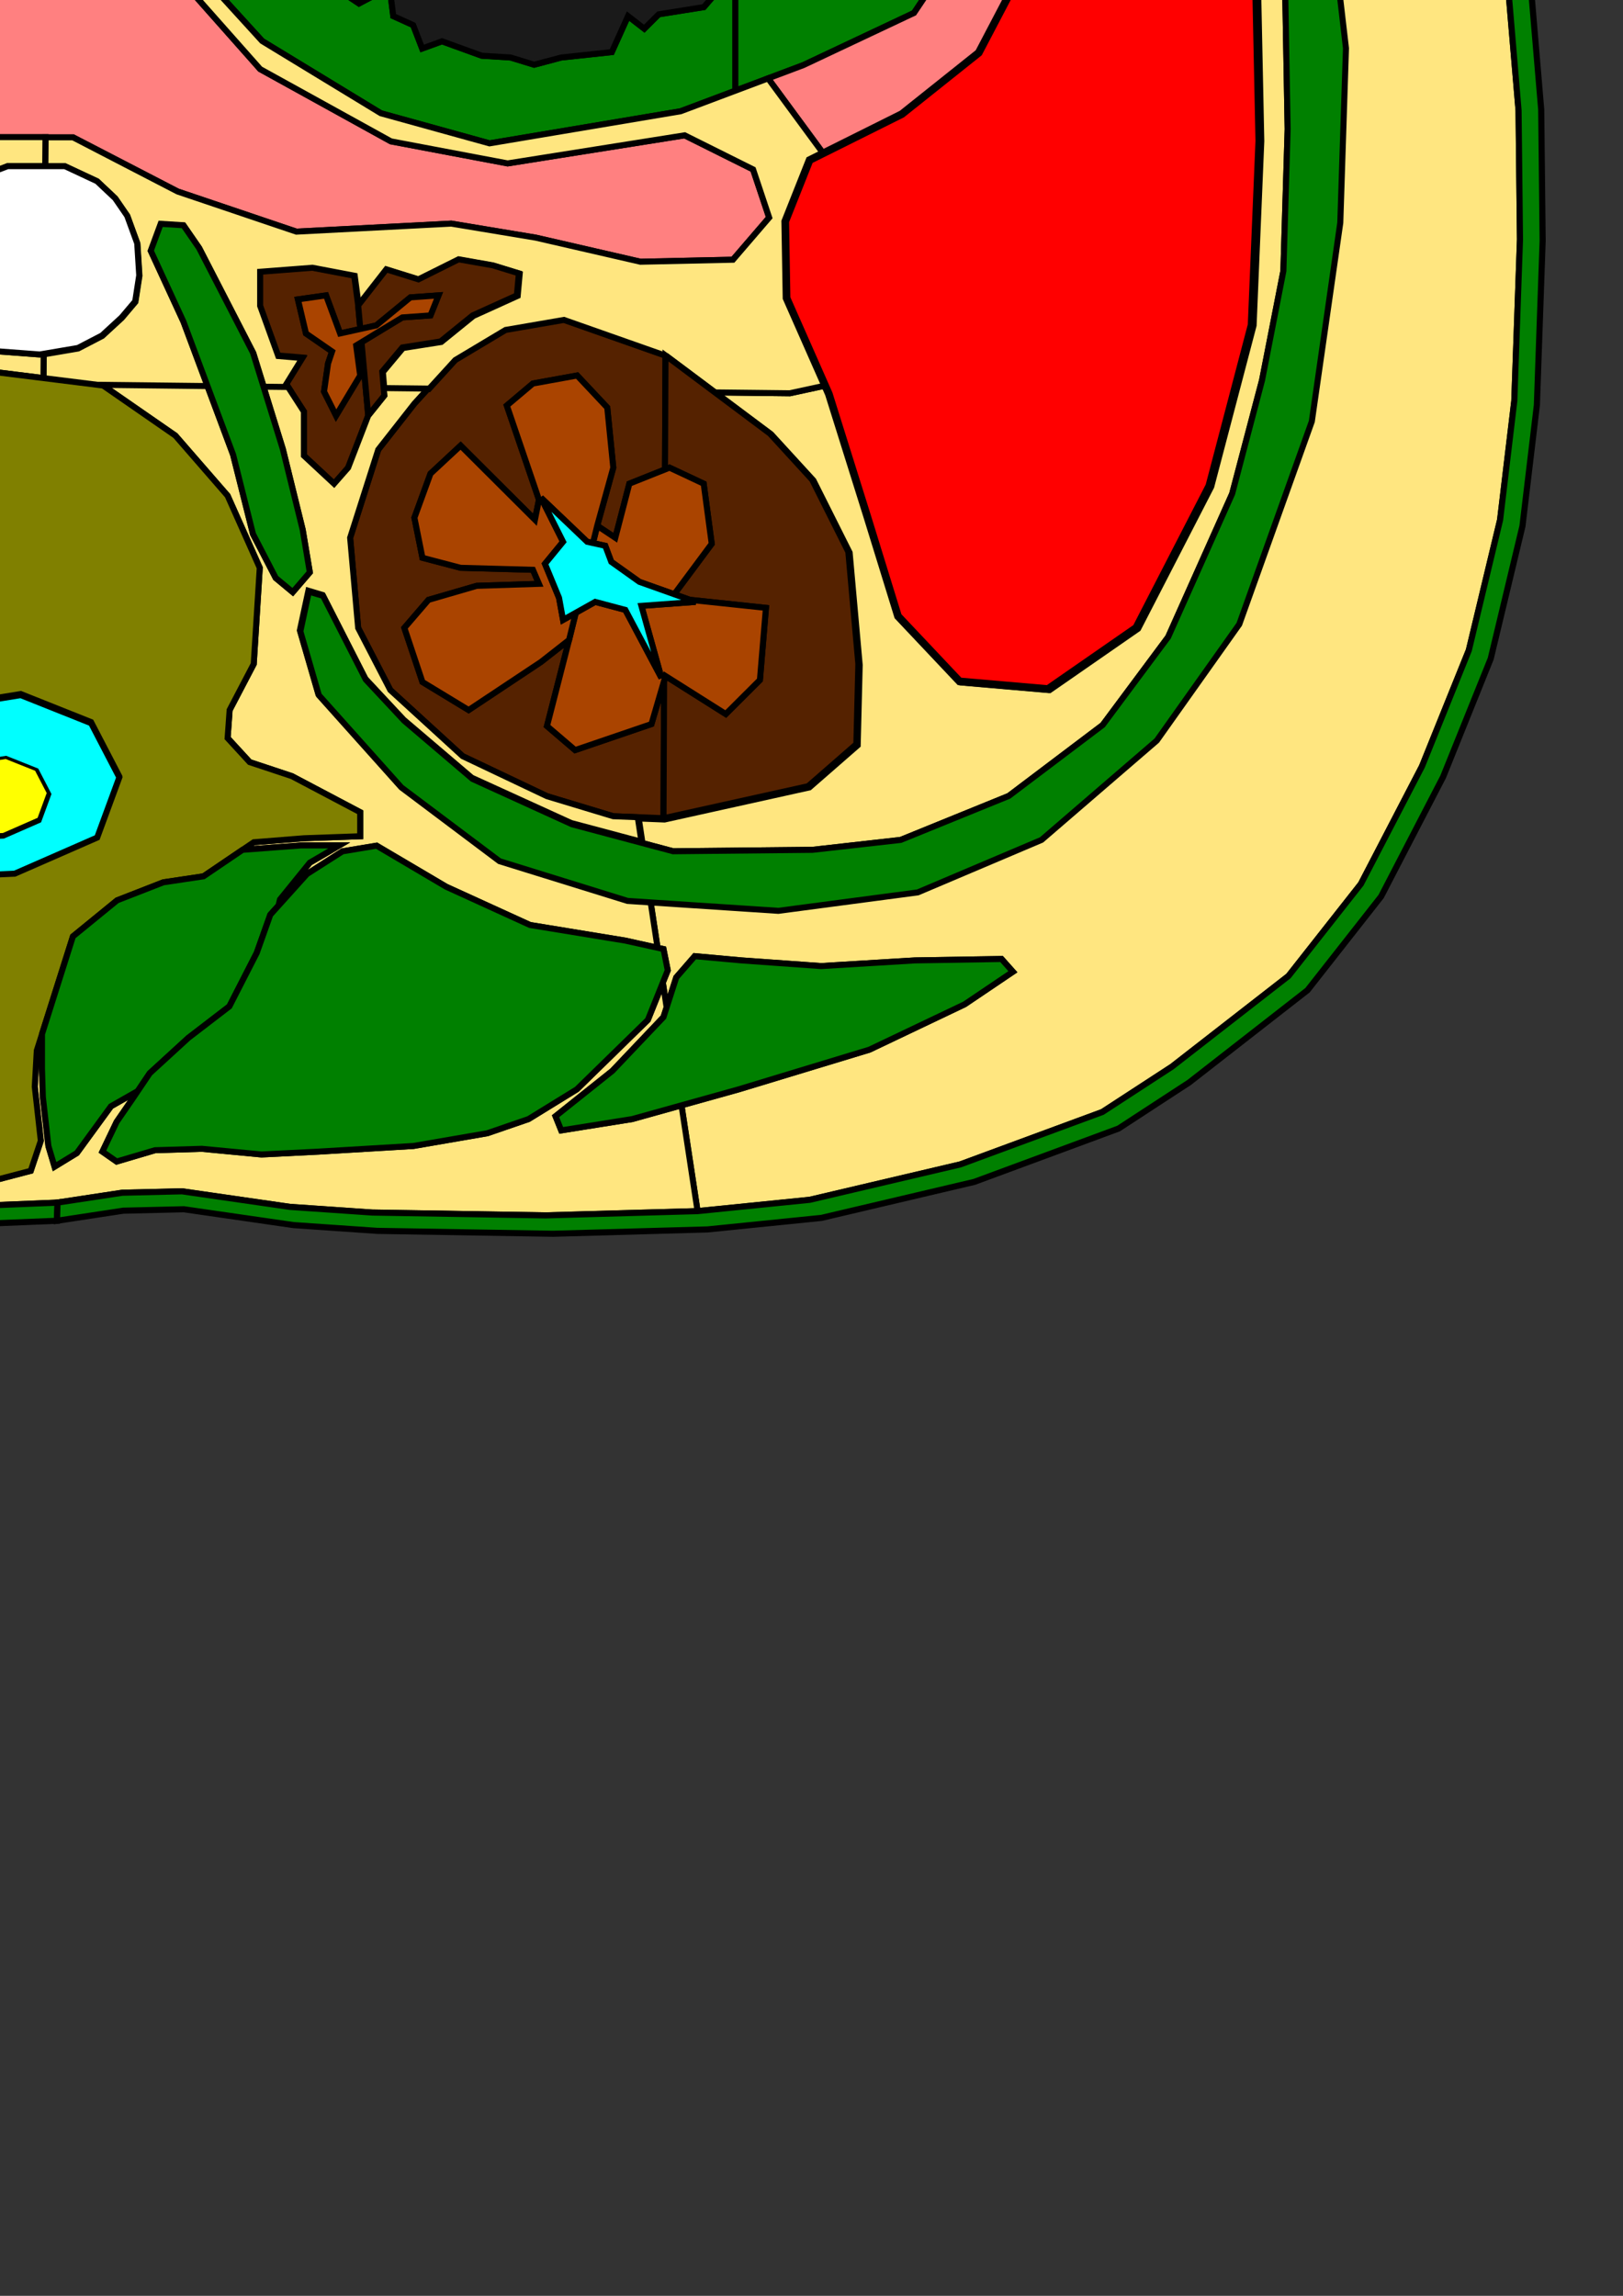 <?xml version="1.0" encoding="UTF-8" standalone="no"?>
<!-- Created with Inkscape (http://www.inkscape.org/) -->

<svg
   width="210mm"
   height="297mm"
   viewBox="0 0 210 297"
   version="1.1"
   id="svg5"
   inkscape:version="1.1.1 (c3084ef, 2021-09-22)"
   sodipodi:docname="abdomen.svg"
   xmlns:inkscape="http://www.inkscape.org/namespaces/inkscape"
   xmlns:sodipodi="http://sodipodi.sourceforge.net/DTD/sodipodi-0.dtd"
   xmlns="http://www.w3.org/2000/svg"
   xmlns:svg="http://www.w3.org/2000/svg">
  <rect x="0" y="0" width="210" height="297" fill="#333333" stroke="none"/>
  <sodipodi:namedview
     id="namedview7"
     pagecolor="#ffffff"
     bordercolor="#999999"
     borderopacity="1"
     inkscape:pageshadow="0"
     inkscape:pageopacity="0"
     inkscape:pagecheckerboard="0"
     inkscape:document-units="mm"
     showgrid="false"
     inkscape:zoom="1"
     inkscape:cx="329.5"
     inkscape:cy="-2.5"
     inkscape:window-width="3760"
     inkscape:window-height="2107"
     inkscape:window-x="80"
     inkscape:window-y="25"
     inkscape:window-maximized="0"
     inkscape:current-layer="layer1"
     inkscape:snap-global="false" />
  <defs
     id="defs2" />
  <g
     inkscape:label="Lager 1"
     inkscape:groupmode="layer"
     id="layer1">
    <path
       id="path2418"
       style="fill:#008000;stroke:#000000;stroke-width:2.943px;stroke-linecap:butt;stroke-linejoin:miter;stroke-opacity:1"
       d="M 359.84 -360.002 L 359 -359.992 L 359 -307.449 L 362.184 -300.701 L 385.105 -296.309 L 389.518 -283.998 L 411.555 -276.088 L 410.678 -264.662 L 430.07 -258.506 L 431.838 -244.439 L 445.939 -234.771 L 444.178 -223.34 L 457.404 -210.154 L 453.875 -196.092 L 465.338 -185.543 L 471.512 -171.477 L 471.512 -153.018 L 465.338 -149.498 L 469.744 -138.949 L 460.932 -128.4 L 467.982 -115.215 L 458.287 -102.027 L 454.76 -93.24 L 454.76 -80.055 L 445.062 -74.779 L 446.824 -64.23 L 435.361 -47.525 L 429.191 -40.494 L 414.201 -42.252 L 412.439 -30.822 L 405.387 -22.91 L 395.686 -21.154 L 388.635 -16.76 L 381.582 -9.723 L 373.648 -14.998 L 363.945 -5.33 L 359 -4.459 L 359 44.285 L 392.256 31.785 L 446.281 6.316 L 493.434 -64.205 L 511.115 -123.949 L 512.1 -194.471 L 493.434 -241.484 L 425.652 -324.742 L 359.84 -360.002 z "
       transform="scale(0.265)" />
    <path
       id="path2528"
       style="fill:#008000;stroke:#000000;stroke-width:2.943px;stroke-linecap:butt;stroke-linejoin:miter;stroke-opacity:1"
       d="M 359 -359.992 L 320.545 -359.502 L 282.232 -359.021 L 224.277 -328.662 L 176.141 -264.992 L 117.201 -149.42 L 96.572 -97.504 L 92.641 -41.674 L 98.535 -12.291 L 128.006 20.031 L 185.967 55.293 L 239.012 69.984 L 320.545 56.291 L 332.332 54.311 L 359 44.285 L 359 -4.459 L 348.959 -2.691 L 343.668 3.463 L 321.627 6.975 L 317.221 11.373 L 314.574 14.012 L 306.639 7.855 L 298.705 25.436 L 274.018 28.074 L 260.793 31.59 L 249.334 28.074 L 235.225 27.197 L 215.828 20.16 L 206.131 23.68 L 201.725 12.25 L 192.021 7.855 L 190.26 -6.211 L 175.275 1.701 L 154.115 -12.361 L 146.18 -25.547 L 132.07 -42.252 L 140.006 -56.318 L 136.479 -73.018 L 140.891 -84.449 L 132.955 -107.303 L 144.414 -117.852 L 144.414 -135.438 L 154.115 -145.104 L 159.404 -163.564 L 174.391 -172.357 L 174.391 -191.695 L 187.615 -204.006 L 188.498 -222.465 L 203.486 -225.102 L 208.775 -243.564 L 212.305 -252.35 L 213.182 -258.506 L 228.174 -265.537 L 234.342 -276.967 L 246.688 -280.484 L 251.096 -298.066 L 266.082 -301.584 L 285.479 -306.857 L 291.652 -319.162 L 300.467 -315.645 L 315.459 -324.438 L 317.221 -322.68 L 327.799 -312.131 L 355.133 -315.645 L 359 -307.449 L 359 -359.992 z "
       transform="scale(0.265)" />
    <path
       id="path1694"
       style="fill:#ff8080;stroke:#000000;stroke-width:2.943px;stroke-linecap:butt;stroke-linejoin:miter;stroke-opacity:1"
       d="M 6.199 -493.211 L -96.945 -487.334 L -103.746 -477.162 L -76.346 -481.25 L 16.609 -482.15 L 111.641 -475.828 L 198.9 -460.209 L 280.982 -442.523 L 293.672 -433.229 L 304.289 -417.738 L 229.715 -371.268 L 164.463 -279.871 L 96.104 -154.395 L 15.316 -115.67 L -57.703 -111.021 L -99.65 -137.357 L -144.705 -117.219 L -188.205 -117.219 L -216.172 -97.082 L -250.352 -89.334 L -217.727 -27.371 L -214.619 53.18 L -241.029 79.514 L -279.354 112.82 L -331.139 152.32 L -385.516 196.469 L -427.463 238.033 L -427.463 238.035 L -452.32 290.188 L -464.75 339.758 L -481.84 367.643 L -509.803 355.248 L -556.412 296.385 L -581.787 229 L -599.912 149.223 L -604.832 70.734 L -601.467 0.512 L -584.637 -92.691 L -553.307 -177.633 L -519.902 -240.885 L -519.902 -240.887 L -483.393 -296.91 L -439.375 -343.643 L -416.588 -361.586 L -393.799 -379.525 L -329.326 -419.287 L -309.396 -426.783 L -256.564 -446.654 L -169.824 -467.309 L -130.631 -473.154 L -123.605 -474.201 L -121.994 -476.557 L -121.506 -482.434 L -131.33 -481.945 L -201.074 -468.723 L -285.553 -451.092 L -372.984 -411.912 L -450.586 -354.125 L -518.367 -277.727 L -564.541 -200.348 L -599.904 -106.318 L -615.617 -19.148 L -617.213 34.838 L -614.639 84.676 L -610.133 135.639 L -602.852 179.682 L -585.658 245.795 L -562.572 299.18 L -519.352 356.965 L -473.184 384.393 L -442.338 393.932 L -430.941 395.164 L -431.229 385.121 L -432.904 326.6 L -413.258 264.895 L -374.947 206.127 L -315.023 160.094 L -233.492 127.771 L -205.006 87.615 L -183.393 62.145 L -145.082 41.576 L -110.701 39.619 L -77.301 58.23 L -54.213 74.881 L -41.938 79.775 L -25.729 75.861 L -3.625 67.047 L 35.67 67.047 L 86.748 93.492 L 144.709 113.08 L 220.346 109.16 L 261.605 116.018 L 312.688 127.771 L 357.871 126.789 L 375.553 106.221 L 367.697 82.713 L 334.295 66.064 L 247.854 79.775 L 190.877 69.004 L 127.027 33.742 L 89.693 -8.377 L 37.633 -33.84 L -24.254 -34.822 L -80.248 -23.068 L -130.346 8.277 L -182.408 0.439 L -206.969 -28.945 L -211.879 -63.225 L -202.059 -84.775 L -156.869 -108.281 L -103.824 -82.812 L -46.846 -69.102 L 28.791 -73.996 L 96.336 -94.117 L 96.572 -97.504 L 117.201 -149.42 L 176.143 -264.992 L 224.277 -328.662 L 282.234 -359.021 L 320.545 -359.504 L 359.84 -360.002 L 425.652 -324.742 L 493.434 -241.484 L 512.1 -194.471 L 511.115 -123.949 L 493.434 -64.205 L 446.281 6.316 L 392.256 31.785 L 375.018 38.266 L 402.158 75.168 L 441.037 55.785 L 478.629 25.799 L 519.648 -52.443 L 526.834 -77.916 L 528.867 -81.504 L 538.777 -116.637 L 549.277 -135.162 L 565.092 -146.623 L 580.961 -135.885 L 584.734 -128.27 L 581.844 -143.543 L 541.57 -242.467 L 468.879 -343.354 L 397.166 -396.244 L 295.006 -448.154 L 155.512 -479.494 L 6.199 -493.211 z "
       transform="scale(0.265)" />
    <path
       id="path4935"
       style="fill:#552200;stroke:#000000;stroke-width:0.779px;stroke-linecap:butt;stroke-linejoin:miter;stroke-opacity:1"
       d="m 40.366,34.584 -6.757,0.518 v 4.407 l 2.339,6.478 3.119,0.26 -2.08,3.369 2.339,3.628 v 5.702 l 3.899,3.628 1.82,-2.073 2.6,-6.739 -0.867,-9.49 -0.693,0.421 0.519,3.887 -3.119,5.182 -1.559,-3.11 0.519,-3.628 0.521,-1.555 -3.379,-2.332 -1.04,-4.405 3.64,-0.519 1.818,4.924 2.618,-0.58 -0.279,-3.048 -0.519,-3.887 z" />
    <path
       id="path4612"
       style="fill:#552200;stroke:#000000;stroke-width:0.779px;stroke-linecap:butt;stroke-linejoin:miter;stroke-opacity:1"
       d="m 72.854,41.321 -7.537,1.297 -6.498,3.887 -5.198,5.7 -4.678,5.961 -3.638,11.402 1.039,11.662 4.159,8.034 9.357,8.552 10.916,5.182 8.577,2.592 6.498,0.258 0.076,-17.777 -1.636,5.597 -9.878,3.369 -3.638,-3.11 2.858,-11.144 -3.638,2.85 -9.357,6.22 -5.977,-3.628 -2.339,-6.997 3.119,-3.628 6.238,-1.815 8.056,-0.26 -0.78,-1.813 -9.357,-0.26 -4.937,-1.295 -1.04,-5.184 2.079,-5.7 3.899,-3.629 9.617,9.589 0.519,-2.592 -4.158,-12.18 3.378,-2.85 5.719,-1.037 3.899,4.147 0.78,7.774 -2.079,7.515 2.339,1.555 1.818,-6.997 4.614,-1.84 0.064,-14.746 z" />
    <path
       id="path2866"
       style="fill:#1a1a1a;stroke:#000000;stroke-width:2.943px;stroke-linecap:butt;stroke-linejoin:miter;stroke-opacity:1"
       d="M 458.053 -192.246 L 174.391 -179.391 L 174.391 -172.357 L 159.404 -163.564 L 154.115 -145.104 L 144.414 -135.438 L 144.414 -117.852 L 132.955 -107.303 L 140.891 -84.449 L 136.479 -73.018 L 140.006 -56.318 L 132.07 -42.252 L 146.18 -25.547 L 154.115 -12.361 L 175.275 1.701 L 190.26 -6.211 L 192.021 7.855 L 201.725 12.25 L 206.131 23.68 L 215.828 20.16 L 235.225 27.197 L 249.334 28.074 L 260.793 31.59 L 274.018 28.074 L 298.705 25.436 L 306.639 7.855 L 314.574 14.012 L 317.221 11.373 L 321.627 6.975 L 343.668 3.463 L 348.959 -2.691 L 363.945 -5.33 L 373.648 -14.998 L 381.582 -9.723 L 388.635 -16.76 L 395.686 -21.154 L 405.387 -22.91 L 412.439 -30.822 L 414.201 -42.252 L 429.191 -40.494 L 435.361 -47.525 L 446.824 -64.23 L 445.062 -74.779 L 454.76 -80.055 L 454.76 -93.24 L 458.287 -102.027 L 467.982 -115.215 L 460.932 -128.4 L 469.744 -138.949 L 465.338 -149.498 L 471.512 -153.018 L 471.512 -171.477 L 465.338 -185.543 L 458.053 -192.246 z "
       transform="scale(0.265)" />
    <path
       id="path2226"
       style="fill:#ffe680;stroke:#000000;stroke-width:0.779px;stroke-linecap:butt;stroke-linejoin:miter;stroke-opacity:1"
       d="m -41.505,-28.65 -5.598,2.912 -6.358,3.307 -2.598,5.702 1.299,9.07 6.498,7.774 0.961,0.144 12.814,1.93 13.255,-8.294 14.815,-3.11 16.374,0.26 10.06,4.921 0.251,-1.962 -1.215,-0.756 -1.299,-1.297 -0.39,-2.073 1.194,-0.85 -1.089,-1.207 -0.624,0.374 -1.559,0.129 -1.474,-1.96 -45.092,5.16 0.041,0.039 0.521,3.24 -2.08,2.979 -3.638,0.777 -3.899,-0.129 -4.159,-0.518 -2.778,-1.584 -1.77,-1.008 -0.65,-4.147 1.82,-2.721 0.662,-0.319 0.023,-2.953 -2.245,0.682 h -3.119 l -1.69,-2.463 0.911,-2.59 3.638,-1.685 h 2.552 0.306 l 0.204,0.305 4.922,0.149 0.203,-1.361 3.899,-0.648 3.509,1.815 0.254,0.43 4.669,0.141 10.803,0.323 -9.099,-2.19 z" />
    <path
       id="path6051"
       style="fill:#ffe680;stroke:#000000;stroke-width:0.779px;stroke-linecap:butt;stroke-linejoin:miter;stroke-opacity:1"
       d="m -31.957,-156.49 -14.151,0.55 -19.85,3.666 -17.643,5.681 -17.643,7.33 -18.194,10.262 -18.011,12.828 -15.989,15.575 -14.519,19.608 -9.372,17.775 -7.353,18.508 -5.697,24.737 -4.043,21.623 -2.021,24.007 0.367,21.805 2.389,18.874 4.043,17.409 9.189,22.722 10.109,14.477 10.843,11.361 13.784,8.979 16.723,7.513 18.196,4.581 19.481,3.116 13.048,0.182 7.902,-0.182 h 21.87 l 0.061,-7.922 -11.822,-2.158 -6.984,-1.465 -4.228,-3.482 -3.308,-3.666 -3.122,-2.19 2.823,3.403 4.893,5.75 -1.654,1.649 -4.043,-0.732 -5.881,-1.467 -9.373,-2.199 -10.843,-3.298 -7.167,-2.566 -12.314,-5.131 -6.984,-4.947 1.287,-1.833 5.146,-0.55 8.271,0.733 h 11.761 l 8.271,-0.733 7.167,-0.184 0.835,2.31 1.555,4.654 3.035,2.249 -1.933,-2.249 -1.654,-4.397 0.369,-2.748 3.675,-1.467 7.168,-0.916 9.556,-2.566 8.638,-4.397 7.155,-3.963 0.105,-13.593 -4.688,5.28 -10.659,7.879 -18.011,6.964 -18.561,1.649 -15.622,-1.833 -10.476,-3.298 -19.112,-10.995 -16.542,-22.173 -7.718,-22.724 -4.595,-24.921 -0.367,-27.303 2.756,-26.937 7.351,-23.272 9.74,-21.624 13.048,-20.156 20.768,-21.075 32.162,-16.308 24.26,-6.414 18.025,-2.967 10.071,-1.658 19.799,-2.07 15.724,-0.591 18.206,1.175 20.048,2.133 22.915,3.611 25.914,6.964 19.848,8.245 19.298,12.828 13.048,13.56 13.048,19.058 9.189,18.874 6.8,19.057 3.667,18.595 0.56,2.846 2.021,17.409 -0.734,22.538 -3.267,22.794 -0.41,2.861 -9.373,26.204 -10.659,15.027 -14.886,12.828 -15.989,6.78 -18.011,2.382 -16.383,-1.08 0.917,6.04 0.765,0.17 0.551,2.748 -0.634,1.578 0.489,3.21 1.247,-3.872 2.389,-2.748 6.064,0.55 10.292,0.733 12.13,-0.733 11.212,-0.184 1.47,1.651 -6.248,4.214 -12.314,5.864 -16.907,5.131 -7.409,2.068 2.079,13.69 14.519,-1.465 19.481,-4.581 18.378,-6.78 9.005,-5.864 15.071,-11.727 9.373,-11.912 7.902,-15.209 6.064,-15.027 4.043,-16.858 1.838,-15.393 0.736,-20.891 -0.184,-16.676 -1.471,-17.408 -2.205,-10.262 -2.205,-10.262 -6.064,-21.441 -6.8,-17.775 -9.74,-17.957 -11.947,-16.492 -13.784,-14.111 -16.172,-13.744 -21.87,-13.194 -20.584,-8.613 -22.239,-6.412 -20.766,-2.75 -23.342,-0.366 -26.832,0.366 z" />
    <path
       id="path6049"
       style="fill:#ffe680;stroke:#000000;stroke-width:2.943px;stroke-linecap:butt;stroke-linejoin:miter;stroke-opacity:1"
       d="M -2.002 -504.885 L -95.771 -501.424 L -175.018 -490.887 L -210.383 -486.188 L -293.043 -463.328 L -367.367 -432.164 L -434.746 -394.068 L -492.396 -341.436 L -543.803 -270.1 L -579.92 -204.301 L -613.264 -109.418 L -628.539 -45.697 L -634.1 56.803 L -627.152 143.375 L -610.484 218.867 L -584.088 292.975 L -550.744 344.92 L -504.207 381.627 L -450.725 407.252 L -373.619 415.561 L -330.553 416.256 L -265.955 397.559 L -216.639 362.928 L -181.281 328.23 L -180.658 247.143 L -188.303 296.24 L -216.795 335.416 L -280.645 371.658 L -330.254 382.027 L -379.857 383.412 L -398.035 382.43 L -416.205 369.701 L -420.137 355.008 L -417.189 338.354 L -408.35 305.057 L -391.646 265.875 L -373.963 233.553 L -345.479 201.23 L -303.236 181.643 L -227.598 174.785 L -200.516 184.547 L -187.324 201.23 L -180.561 234.088 L -179.922 150.314 L -186.34 148.828 L -200.09 132.178 L -202.549 111.609 L -186.34 81.738 L -179.346 75.184 L -179.23 59.912 L -183.393 62.145 L -205.006 87.615 L -233.492 127.771 L -315.023 160.094 L -374.947 206.127 L -413.258 264.895 L -432.904 326.6 L -431.229 385.121 L -430.941 395.164 L -442.338 393.932 L -473.184 384.393 L -519.352 356.965 L -562.572 299.18 L -585.658 245.795 L -602.852 179.682 L -610.133 135.639 L -614.639 84.676 L -617.213 34.838 L -615.617 -19.148 L -599.904 -106.318 L -564.541 -200.348 L -518.367 -277.727 L -450.586 -354.125 L -372.984 -411.912 L -285.553 -451.092 L -201.074 -468.723 L -175.15 -473.635 L -131.332 -481.945 L -121.506 -482.434 L -121.994 -476.557 L -123.605 -474.201 L -109.324 -476.33 L -103.746 -477.162 L -96.945 -487.334 L 6.199 -493.211 L 155.512 -479.494 L 295.006 -448.154 L 397.166 -396.244 L 468.879 -343.354 L 541.57 -242.467 L 581.844 -143.543 L 586.311 -125.09 L 593.287 -111.014 L 613.963 -21.055 L 615.842 68.904 L 612.084 158.863 L 591.406 237.576 L 555.693 306.92 L 512.463 336.906 L 469.23 333.158 L 439.156 301.297 L 424.119 252.57 L 405.324 192.598 L 403.363 188.154 L 385.643 191.986 L 349.217 191.574 L 376.537 212.004 L 397.166 234.535 L 414.848 269.795 L 419.758 324.645 L 418.779 363.824 L 395.203 384.393 L 324.477 400.061 L 311.881 399.561 L 313.707 411.578 L 328.637 415.562 L 396.711 414.867 L 439.777 410.023 L 492.564 388.553 L 538.41 353.924 L 570.359 310.979 L 601.621 241.031 L 613.846 194.574 L 616.205 185.621 L 626.623 132.293 L 628.713 63.035 L 627.32 -15.229 L 621.863 -53.76 L 618.986 -74.094 L 602.316 -129.504 L 578.701 -191.836 L 548.137 -258.324 L 506.459 -321.35 L 446.719 -378.143 L 391.848 -414.85 L 316.826 -452.939 L 203.607 -484.797 L 90.385 -500.729 L -2.002 -504.885 z "
       transform="scale(0.265)" />
    <path
       id="path5525"
       style="fill:#ffe680;stroke:#000000;stroke-width:2.943px;stroke-linecap:butt;stroke-linejoin:miter;stroke-opacity:1"
       d="M -176.238 -77.744 L -173.078 -73.021 L -171.605 -64.693 L -175.535 -56.859 L -178.346 -56.004 L -178.432 -44.842 L -166.695 -50.49 L -131.82 -45.105 L -118.225 -32.033 L 52.201 -51.533 L 51.879 -51.959 L 53.842 -58.816 L 60.225 -61.756 L 67.102 -58.328 L 68.576 -47.551 L 66.025 -46.025 L 70.141 -41.463 L 72.508 -43.143 L 80.363 -40.699 L 85.273 -34.822 L 87.242 -26.006 L 86.258 -20.617 L 79.875 -20.617 L 76.605 -22.654 L 75.656 -15.24 L 89.693 -8.377 L 127.027 33.742 L 190.877 69.004 L 247.854 79.775 L 334.295 66.064 L 367.697 82.713 L 375.553 106.221 L 357.871 126.789 L 312.688 127.771 L 261.604 116.018 L 220.346 109.16 L 144.709 113.08 L 86.748 93.492 L 35.67 67.047 L 22.225 67.047 L 22.16 74.529 L 22.104 81.244 L 31.738 81.244 L 47.457 88.59 L 56.299 96.918 L 62.193 105.486 L 67.102 118.955 L 68.086 134.629 L 66.117 147.359 L 59.488 155.197 L 49.91 164.014 L 38.121 170.131 L 21.344 172.994 L 21.246 184.863 L 47.584 188.146 L 47.596 188.146 L 101.459 188.754 L 89.688 157.23 L 73.715 122.6 L 78.574 109.441 L 89.688 110.129 L 97.332 121.211 L 123.723 172.467 L 128.869 189.07 L 129.645 189.078 L 140.875 189.203 L 139.793 187.521 L 147.656 174.787 L 135.867 173.807 L 127.025 149.322 L 127.025 132.668 L 152.564 130.711 L 173.193 134.631 L 175.156 149.322 L 188.912 131.693 L 204.627 136.588 L 224.277 126.791 L 240.975 129.73 L 253.748 133.65 L 252.764 144.422 L 231.15 154.219 L 215.436 166.953 L 196.77 169.891 L 186.945 181.645 L 187.623 189.736 L 209.346 189.984 L 222.309 175.768 L 246.869 161.076 L 275.355 156.176 L 325.453 173.805 L 349.213 191.574 L 385.643 191.986 L 403.363 188.152 L 384.648 145.744 L 384.008 108.262 L 395.926 78.275 L 402.156 75.168 L 375.018 38.266 L 332.332 54.312 L 239.012 69.986 L 185.967 55.295 L 128.004 20.033 L 98.535 -12.289 L 92.641 -41.672 L 94.609 -69.605 L 81.537 -69.994 L 79.873 -65.674 L 72.506 -61.754 L 65.139 -66.648 L 66.342 -70.453 L 3.332 -72.348 L 3.311 -72.348 L 3.287 -72.348 L -46.846 -69.1 L -69.42 -74.529 L -69.432 -74.537 L -110.264 -75.758 L -121.465 -76.098 L -127.91 -76.293 L -122.488 -67.145 L -123.963 -57.836 L -136.24 -55.391 L -147.539 -54.898 L -154.906 -58.816 L -158.832 -69.102 L -157.635 -77.182 L -171.246 -77.596 L -176.238 -77.744 z "
       transform="scale(0.265)" />
    <path
       style="fill:#ffe680;stroke:#000000;stroke-width:0.779px;stroke-linecap:butt;stroke-linejoin:miter;stroke-opacity:1"
       d="m 25.489,-24.902 -17.871,5.324 -6.742,0.436 16.677,0.501 0.461,-1.456 2.208,-0.518 1.559,1.555 -0.209,0.541 3.459,0.103 z"
       id="path5266" />
    <path
       id="path3886"
       style="fill:#ffe680;stroke:#000000;stroke-width:0.779px;stroke-linecap:butt;stroke-linejoin:miter;stroke-opacity:1"
       d="m -29.29,10.483 -9.096,0.518 -9.035,4.851 -0.03,4.041 4.648,-4.356 5.848,-2.85 11.306,1.295 3.899,3.887 2.729,6.997 -1.69,7.386 -8.577,6.349 -12.735,2.463 -5.58,-1.292 -0.072,9.325 15.797,0.179 7.642,-9.323 9.189,-7.331 4.043,-0.916 0.734,2.199 -10.877,15.494 13.211,0.15 6.716,-1.488 6.841,0.852 0.026,-3.14 -0.498,0.085 -2.6,-0.194 -2.6,-0.194 -2.144,-0.843 -2.144,-0.841 -2.793,-2.463 -1.496,-2.979 -1.039,-2.786 v -4.082 l 1.884,-3.239 2.144,-2.981 3.053,-2.398 3.574,-1.361 H 4.694 5.849 l 0.032,-3.757 h -6.839 l -5.848,2.332 -4.289,1.036 -3.248,-1.295 -6.108,-4.405 z" />
    <path
       style="fill:#ffe680;stroke:#000000;stroke-width:0.779px;stroke-linecap:butt;stroke-linejoin:miter;stroke-opacity:1"
       d="m -14.615,117.549 3.621,3.858 4.033,4.486 2.801,6.865 0.323,6.513 -1.47,8.796 0.367,3.48 -2.205,-1.649 -6.064,-8.245 -8.058,-4.66 5.3,4.11 5.062,5.398 0.452,2.665 -1.471,0.916 -3.123,-0.366 -4.412,-0.917 -4.962,0.733 h -7.718 l -13.05,-0.366 -3.247,-0.592 -0.061,7.922 11.027,-0.917 h 7.718 l 8.822,-1.649 9.741,0.367 9.556,1.649 9.006,-0.367 8.454,-1.282 7.72,-0.184 13.967,2.015 10.66,0.733 22.42,0.366 19.665,-0.55 -2.079,-13.69 -6.375,1.78 -9.189,1.467 -0.736,-1.833 7.351,-5.864 6.617,-6.964 0.407,-1.259 -0.489,-3.21 -1.94,4.836 -9.189,8.979 -6.248,3.848 -5.329,1.833 -9.558,1.649 -12.313,0.733 -7.351,0.366 -7.72,-0.733 -6.064,0.184 -4.963,1.467 -1.838,-1.283 1.838,-3.848 2.022,-2.932 0.714,-1.061 -3.471,1.977 -4.412,6.048 -2.884,1.761 -0.795,-2.66 -0.719,-6.341 -0.114,-3.711 0.002,-4.438 -0.676,2.135 -0.26,4.665 0.78,6.997 -1.299,3.887 -4.939,1.295 -2.858,-2.592 v -3.11 l 1.559,-8.033 -0.78,-7.257 -3.899,-8.034 -6.498,-5.7 z"
       id="path3523" />
    <path
       style="fill:#ffe680;stroke:#000000;stroke-width:0.779px;stroke-linecap:butt;stroke-linejoin:miter;stroke-opacity:1"
       d="m 12.59,49.78 0.746,0.093 9.357,6.479 6.757,7.774 4.159,9.329 -0.78,12.439 -3.119,5.96 -0.26,3.629 2.858,3.11 3.119,1.036 2.339,0.777 8.837,4.665 v 3.11 l -7.278,0.26 -6.497,0.518 -1.444,0.979 7.529,-0.566 h 4.977 l -1.599,0.946 -2.205,1.282 -3.861,4.765 -0.187,0.785 3.679,-4.083 4.595,-2.932 4.412,-0.733 9.005,5.315 10.843,4.947 12.314,2.017 4.197,0.929 -0.917,-6.04 -3.098,-0.203 -16.54,-5.131 -12.681,-9.528 -10.659,-11.912 -2.389,-8.245 1.103,-5.131 1.838,0.55 5.513,10.811 4.963,5.315 8.821,7.513 12.866,5.863 9.098,2.428 -0.483,-3.18 -3.166,-0.126 -8.577,-2.592 -10.916,-5.182 -9.357,-8.552 -4.159,-8.034 -1.039,-11.662 3.638,-11.402 4.678,-5.961 1.768,-1.939 -5.747,-0.065 0.081,0.969 -2.079,2.59 -2.6,6.739 -1.82,2.073 -3.899,-3.628 v -5.702 l -2.051,-3.183 -3.178,-0.035 2.499,8.068 2.572,10.445 0.92,5.497 -2.207,2.565 -2.205,-1.831 -2.941,-5.681 -2.572,-10.262 -3.318,-8.884 z"
       id="path3521" />
    <path
       style="fill:#ffe680;stroke:#000000;stroke-width:0.779px;stroke-linecap:butt;stroke-linejoin:miter;stroke-opacity:1"
       d="m -47.676,49.095 -0.098,12.84 0.291,1.414 -0.317,2.041 -0.164,21.454 2.223,-2.182 6.066,-14.11 6.248,-5.131 2.205,1.283 -1.287,3.482 -3.675,7.696 -6.617,12.644 -5.239,5.901 -0.104,13.592 1.116,-0.618 4.212,0.972 4.057,2.144 3.676,4.032 2.021,7.146 1.422,1.951 -1.974,-8.365 -2.389,-4.581 -5.945,-3.898 h -0.002 l -2.417,0.158 -2.08,-1.036 1.559,-2.852 6.759,-3.887 6.497,-1.555 2.339,-2.073 0.78,-3.11 -3.899,-6.737 -0.78,-5.702 0.521,-9.07 5.198,-9.329 4.939,-6.479 9.616,-6.479 4.983,-1.104 -13.214,-0.15 -0.701,0.999 -7.72,10.262 -9.556,8.063 -0.736,-6.414 3.308,-7.33 4.672,-5.702 z"
       id="path1733" />
    <path
       id="path5569"
       style="fill:#008000;stroke:#000000;stroke-width:0.791px;stroke-linecap:butt;stroke-linejoin:miter;stroke-opacity:1"
       d="m -32.567,-159.598 -14.372,0.559 -20.156,3.729 -17.917,5.779 -17.917,7.459 -18.476,10.441 -18.29,13.051 -16.237,15.848 -14.745,19.951 -9.518,18.085 -7.465,18.832 -5.786,25.171 -4.106,22.001 -2.053,24.424 0.373,22.188 2.426,19.205 4.106,17.713 9.332,23.119 10.264,14.731 11.011,11.56 13.999,9.135 16.983,7.645 18.476,4.66 19.784,3.171 13.251,0.187 8.026,-0.187 h 22.209 l 11.198,-0.932 h 7.84 l 8.958,-1.678 9.891,0.372 9.705,1.679 9.145,-0.374 0.075,-2.358 -0.073,0.012 -9.006,0.367 -9.556,-1.649 -9.74,-0.367 -8.822,1.649 h -7.718 l -11.027,0.917 h -21.87 l -7.902,0.182 -13.048,-0.182 -19.481,-3.116 -18.196,-4.581 -16.723,-7.513 -13.784,-8.979 -10.843,-11.361 -10.109,-14.477 -9.189,-22.722 -4.043,-17.409 -2.389,-18.874 -0.367,-21.805 2.021,-24.007 4.043,-21.623 5.697,-24.737 7.353,-18.508 9.372,-17.775 14.519,-19.608 15.989,-15.575 18.011,-12.828 18.194,-10.262 17.643,-7.33 17.643,-5.681 19.85,-3.666 14.151,-0.55 22.422,0.366 26.832,-0.366 0.053,0.002 0.099,-3.11 -27.248,0.372 z"
       sodipodi:nodetypes="ccccccccccccccccccccccccccccccccccccccccccccccccccccccccccccccccccccccccc" />
    <path
       id="path6205"
       style="fill:#008000;stroke:#000000;stroke-width:0.791px;stroke-linecap:butt;stroke-linejoin:miter;stroke-opacity:1"
       d="m 17.45,-159.598 -0.099,3.11 23.288,0.364 20.766,2.75 22.239,6.412 20.584,8.613 21.87,13.194 16.172,13.744 13.784,14.111 11.947,16.492 9.74,17.957 6.8,17.775 6.064,21.441 4.41,20.523 1.471,17.408 0.184,16.676 -0.736,20.891 -1.838,15.393 -4.043,16.858 -6.064,15.027 -7.902,15.209 -9.373,11.912 -15.071,11.727 -9.005,5.864 -18.378,6.78 -19.481,4.581 -14.519,1.465 -19.665,0.55 -22.42,-0.366 -10.66,-0.733 -13.967,-2.015 -7.72,0.184 -8.381,1.271 -0.075,2.358 8.585,-1.306 7.838,-0.185 14.184,2.05 10.825,0.746 22.769,0.374 19.97,-0.559 14.745,-1.493 19.783,-4.66 18.663,-6.9 9.145,-5.966 15.305,-11.932 9.518,-12.12 8.024,-15.475 6.159,-15.289 4.107,-17.154 1.866,-15.661 0.746,-21.255 -0.186,-16.967 -1.494,-17.713 -4.479,-20.882 -6.159,-21.814 -6.906,-18.086 -9.891,-18.272 -12.131,-16.78 -13.997,-14.357 -16.423,-13.983 -22.21,-13.425 -20.903,-8.763 -22.582,-6.526 -21.091,-2.797 z" />
    <path
       id="path3691"
       style="fill:#552200;stroke:#000000;stroke-width:0.779px;stroke-linecap:butt;stroke-linejoin:miter;stroke-opacity:1"
       d="m -60.219,46.245 -20.012,1.815 -2.639,19.568 0.04,0.126 1.559,1.297 -0.26,-9.589 2.6,-3.887 6.757,-1.295 3.899,1.813 -0.259,6.22 -5.719,9.589 5.719,-5.442 7.537,-5.96 4.418,5.7 -1.559,7.516 -12.995,0.777 8.577,4.665 0.26,3.368 -3.64,5.184 -6.497,2.85 -8.058,-5.183 0.26,4.923 -5.719,0.169 -1.43,10.609 13.126,-2.744 16.894,-9.589 7.538,-10.365 2.339,-15.031 -2.08,-10.107 -3.49,-4.414 z" />
    <path
       id="path1307"
       style="fill:#800000;stroke:#000000;stroke-width:3.103px;stroke-linecap:butt;stroke-linejoin:miter;stroke-opacity:1"
       d="M 16.609 -482.15 L -76.346 -481.25 L -109.324 -476.33 L -130.631 -473.154 L -169.824 -467.309 L -256.564 -446.654 L -309.396 -426.783 L -329.326 -419.287 L -393.799 -379.525 L -416.588 -361.586 L -439.375 -343.643 L -483.393 -296.91 L -519.902 -240.887 L -519.902 -240.885 L -553.307 -177.633 L -584.637 -92.691 L -601.467 0.512 L -604.832 70.734 L -599.912 149.223 L -581.787 229 L -556.412 296.385 L -509.803 355.248 L -481.84 367.643 L -464.75 339.758 L -452.32 290.188 L -427.463 238.035 L -427.463 238.033 L -385.516 196.469 L -331.139 152.32 L -279.354 112.82 L -241.029 79.514 L -214.619 53.18 L -217.727 -27.371 L -250.352 -89.334 L -216.172 -97.082 L -188.205 -117.219 L -144.705 -117.219 L -99.65 -137.357 L -57.703 -111.021 L 15.316 -115.67 L 96.104 -154.395 L 164.463 -279.871 L 229.715 -371.268 L 304.289 -417.738 L 293.672 -433.229 L 280.982 -442.523 L 198.9 -460.209 L 111.641 -475.828 L 16.609 -482.15 z "
       transform="scale(0.265)" />
    <path
       style="fill:#ff0000;fill-opacity:1;stroke:#000000;stroke-width:0.993px;stroke-linecap:butt;stroke-linejoin:miter;stroke-opacity:1"
       d="m 101.602,28.644 3.153,-7.934 11.936,-5.95 9.946,-7.934 11.438,-21.818 4.476,-15.868 2.778,-4.902 4.185,-3.032 4.199,2.841 3.261,6.581 5.471,23.802 0.497,23.802 -0.995,23.802 -5.471,20.826 -9.449,18.347 -11.438,7.934 -11.438,-0.992 -7.957,-8.43 -3.979,-12.893 -4.973,-15.868 -5.471,-12.397 z"
       id="path1422"
       sodipodi:nodetypes="cccccccccccccccccccccc" />
    <path
       style="fill:#ffffff;stroke:#000000;stroke-width:0.779px;stroke-linecap:butt;stroke-linejoin:miter;stroke-opacity:1"
       d="m -40.985,-15.562 -1.04,-2.721 0.52,-3.499 3.899,-0.648 3.509,1.814 1.689,2.851 -0.39,2.462 -3.249,0.648 -2.989,0.13 z"
       id="path2312" />
    <path
       style="fill:#ffffff;stroke:#000000;stroke-width:0.779px;stroke-linecap:butt;stroke-linejoin:miter;stroke-opacity:1"
       d="m -49.432,-14.137 2.989,-0.907 1.04,-2.073 -0.39,-2.203 -1.04,-1.555 h -2.859 l -3.639,1.684 -0.91,2.592 1.689,2.462 z"
       id="path2540" />
    <path
       style="fill:#ffffff;stroke:#000000;stroke-width:0.779px;stroke-linecap:butt;stroke-linejoin:miter;stroke-opacity:1"
       d="m -40.336,-1.568 -4.159,-0.518 -4.548,-2.591 -0.65,-4.146 1.819,-2.721 3.769,-1.814 9.227,1.425 3.639,3.499 0.52,3.239 -2.079,2.98 -3.639,0.777 z"
       id="path2608" />
    <path
       style="fill:#ffffff;stroke:#000000;stroke-width:0.779px;stroke-linecap:butt;stroke-linejoin:miter;stroke-opacity:1"
       d="m 18.014,-20.097 2.209,-0.518 1.559,1.555 -0.65,1.684 -1.949,1.037 -1.949,-1.296 z"
       id="path2643" />
    <path
       style="fill:#ffffff;stroke:#000000;stroke-width:0.779px;stroke-linecap:butt;stroke-linejoin:miter;stroke-opacity:1"
       d="m 18.144,-12.582 -0.39,-2.851 -1.819,-0.907 -1.689,0.777 -0.52,1.814 1.559,2.073 1.559,-0.13 z"
       id="path2711" />
    <path
       style="fill:#ffffff;stroke:#000000;stroke-width:0.779px;stroke-linecap:butt;stroke-linejoin:miter;stroke-opacity:1"
       d="m 17.364,-10.12 1.819,-1.296 2.079,0.648 1.3,1.555 0.52,2.332 -0.26,1.425 H 21.133 L 19.054,-6.751 17.754,-8.047 Z"
       id="path2746" />
    <path
       style="fill:#ffffff;stroke:#000000;stroke-width:0.779px;stroke-linecap:butt;stroke-linejoin:miter;stroke-opacity:1"
       d="m -36.957,12.685 11.306,1.296 3.899,3.887 2.729,6.997 -1.689,7.386 -8.577,6.349 -12.736,2.462 -7.277,-1.684 -3.639,-4.406 -0.65,-5.442 4.289,-7.904 6.498,-6.09 z"
       id="path2781" />
    <path
       style="fill:#ffffff;stroke:#000000;stroke-width:0.779px;stroke-linecap:butt;stroke-linejoin:miter;stroke-opacity:1"
       d="m -4.338,43.783 -2.794,-2.462 -1.494,-2.98 -1.04,-2.786 -10e-6,-4.082 1.884,-3.239 2.144,-2.98 3.054,-2.397 3.574,-1.361 H 4.694 8.397 l 4.159,1.944 2.339,2.203 1.559,2.268 1.3,3.563 0.26,4.146 -0.52,3.369 -1.754,2.073 -2.534,2.332 -3.119,1.62 -4.938,0.842 -2.599,-0.194 -2.599,-0.194 -2.144,-0.842 z"
       id="path2816"
       sodipodi:nodetypes="ccccccccccccccccccccccccc" />
    <path
       id="path4197"
       style="fill:#552200;stroke:#000000;stroke-width:0.779px;stroke-linecap:butt;stroke-linejoin:miter;stroke-opacity:1"
       d="m 86.11,45.986 -0.064,14.746 0.585,-0.232 4.418,2.073 1.04,7.774 -4.85,6.528 2.025,0.721 9.843,1.043 -0.78,9.329 -4.419,4.407 -7.797,-4.924 -0.183,0.623 -0.076,17.777 18.713,-4.145 6.238,-5.442 0.259,-10.367 -1.299,-14.512 -4.678,-9.329 -5.458,-5.961 z" />
    <path
       id="path4404"
       style="fill:#552200;stroke:#000000;stroke-width:0.779px;stroke-linecap:butt;stroke-linejoin:miter;stroke-opacity:1"
       d="m 59.34,33.546 -5.199,2.592 -4.158,-1.295 -3.64,4.665 0.279,3.048 2.06,-0.457 4.419,-3.628 3.638,-0.26 -1.04,2.592 -3.638,0.26 -5.284,3.207 0.867,9.49 2.079,-2.59 -0.26,-3.11 2.6,-3.11 4.939,-0.777 4.158,-3.369 5.719,-2.592 0.26,-2.85 -3.379,-1.037 z" />
    <path
       style="fill:#aa4400;stroke:#000000;stroke-width:0.779px;stroke-linecap:butt;stroke-linejoin:miter;stroke-opacity:1"
       d="m 89.259,77.595 0.749,0.266 -7.018,0.519 2.6,9.329 -4.678,-8.812 -3.899,-1.037 -2.513,1.409 -0.867,3.515 -2.858,11.144 3.638,3.11 9.878,-3.369 1.818,-6.22 7.797,4.924 4.419,-4.407 0.78,-9.329 z"
       id="path6126" />
    <path
       style="fill:#aa4400;stroke:#000000;stroke-width:0.779px;stroke-linecap:butt;stroke-linejoin:miter;stroke-opacity:1"
       d="m 86.631,60.499 -5.199,2.073 -1.818,6.997 -2.339,-1.555 -0.551,2.238 1.59,0.354 0.78,2.073 3.64,2.592 4.506,1.603 4.85,-6.528 -1.04,-7.774 z"
       id="path4016" />
    <path
       style="fill:#aa4400;stroke:#000000;stroke-width:0.779px;stroke-linecap:butt;stroke-linejoin:miter;stroke-opacity:1"
       d="m 43.485,53.761 3.119,-5.183 -0.52,-3.887 5.978,-3.628 3.639,-0.259 1.04,-2.591 -3.639,0.259 -4.418,3.628 -4.678,1.037 -1.819,-4.924 -3.639,0.518 1.04,4.406 3.379,2.332 -0.52,1.555 -0.52,3.628 z"
       id="path4369" />
    <path
       id="path4640"
       style="fill:#808000;stroke:#000000;stroke-width:0.779px;stroke-linecap:butt;stroke-linejoin:miter;stroke-opacity:1"
       d="m -1.22,48.06 0.105,42.339 3.794,-0.616 9.098,3.628 3.638,6.997 -2.858,7.774 -10.657,4.665 -2.957,0.134 0.099,39.776 4.939,-1.295 1.299,-3.887 -0.78,-6.997 0.26,-4.665 4.678,-14.772 5.717,-4.665 5.979,-2.332 5.198,-0.777 6.498,-4.407 6.497,-0.518 7.278,-0.26 v -3.11 l -8.837,-4.665 -2.339,-0.777 -3.119,-1.036 -2.858,-3.11 0.26,-3.629 3.119,-5.96 L 33.609,73.456 29.45,64.127 22.693,56.352 13.336,49.873 Z" />
    <path
       style="fill:#008000;fill-opacity:1;stroke:#000000;stroke-width:0.779px;stroke-linecap:butt;stroke-linejoin:miter;stroke-opacity:1"
       d="m -39.124,68.72 9.557,-8.063 7.719,-10.262 11.578,-16.492 -0.735,-2.199 -4.043,0.916 -9.189,7.33 -12.313,15.026 -3.308,7.33 z"
       id="path4901" />
    <path
       id="path5068"
       style="fill:#008000;stroke:#000000;stroke-width:2.943px;stroke-linecap:butt;stroke-linejoin:miter;stroke-opacity:1"
       d="M -2.576 -522.031 L -62.01 -519.799 L -136.84 -511.979 L -243.031 -494.496 L -334.721 -470.256 L -456.277 -408.615 L -534.77 -328.967 L -584.088 -252.783 L -620.902 -171.059 L -648.686 -83.1 L -659.105 18.711 L -657.717 121.906 L -640.352 216.098 L -611.178 301.979 L -548.662 385.781 L -476.422 427.336 L -436.828 439.803 L -377.787 446.729 L -307.631 440.496 L -239.559 414.178 L -199.27 384.396 L -161.762 342.148 L -136.756 294.359 L -122.863 265.271 L -118 252.111 L -126.336 247.264 L -149.953 266.656 L -172.875 319.986 L -216.637 362.926 L -265.953 397.555 L -330.553 416.256 L -373.619 415.562 L -450.721 407.252 L -504.207 381.625 L -550.746 344.918 L -584.088 292.975 L -610.482 218.867 L -627.152 143.375 L -634.1 56.803 L -628.543 -45.699 L -613.262 -109.418 L -579.92 -204.303 L -543.799 -270.098 L -492.398 -341.434 L -434.744 -394.07 L -367.367 -432.162 L -293.043 -463.33 L -210.385 -486.186 L -95.773 -501.422 L -2 -504.885 L 90.385 -500.729 L 203.605 -484.799 L 316.828 -452.941 L 391.848 -414.848 L 446.721 -378.141 L 506.459 -321.35 L 548.135 -258.324 L 578.697 -191.836 L 602.314 -129.504 L 618.986 -74.096 L 627.32 -15.227 L 628.711 63.035 L 626.627 132.295 L 616.207 185.623 L 601.621 241.031 L 570.363 310.982 L 538.41 353.922 L 492.566 388.551 L 439.775 410.021 L 396.709 414.869 L 328.637 415.562 L 279.318 402.402 L 230.695 380.24 L 197.355 351.844 L 178.6 331.76 L 157.762 290.896 L 150.814 288.818 L 146.648 308.211 L 155.678 339.379 L 195.965 384.396 L 243.895 420.41 L 306.408 439.803 L 380.039 444.65 L 448.111 435.646 L 508.543 410.021 L 564.807 361.541 L 605.094 304.748 L 640.52 205.709 L 654.412 108.746 L 657.189 23.559 L 649.549 -42.236 L 633.572 -123.27 L 607.871 -195.299 L 573.141 -266.635 L 523.824 -338.664 L 474.506 -389.914 L 401.572 -438.396 L 326.553 -469.562 L 228.613 -495.881 L 142.004 -509.529 L 66.234 -517.588 L -2.576 -522.031 z "
       transform="scale(0.265)" />
    <path
       style="fill:#008000;stroke:#000000;stroke-width:0.779px;stroke-linecap:butt;stroke-linejoin:miter;stroke-opacity:1"
       d="M 37.882,76.6 40.087,74.035 39.168,68.537 36.595,58.092 32.736,45.631 25.752,32.071 23.73,29.139 l -2.941,-0.183 -1.286,3.482 4.227,9.162 6.432,17.225 2.573,10.262 2.941,5.681 z"
       id="path5103" />
    <path
       id="path5169"
       style="fill:#008000;stroke:#000000;stroke-width:0.779px;stroke-linecap:butt;stroke-linejoin:miter;stroke-opacity:1"
       d="m -32.409,108.182 -9.538,0.62 5.947,3.898 2.389,4.581 1.974,8.365 2.772,3.802 4.287,4.978 3.311,2.568 8.058,4.66 6.064,8.245 2.205,1.649 -0.367,-3.48 1.47,-8.796 -0.323,-6.513 -2.801,-6.865 -4.033,-4.486 -3.621,-3.858 -4.538,-1.851 -7.018,-2.852 z" />
    <path
       style="fill:#008000;stroke:#000000;stroke-width:0.779px;stroke-linecap:butt;stroke-linejoin:miter;stroke-opacity:1"
       d="m -10.453,149.166 -0.452,-2.664 -5.061,-5.398 -8.612,-6.678 -4.286,-4.977 -4.194,-5.754 -2.022,-7.147 -3.676,-4.031 -4.058,-2.144 -4.212,-0.971 -8.27,4.581 -8.638,4.398 -9.557,2.565 -7.168,0.916 -3.676,1.466 -0.368,2.749 1.654,4.398 3.308,3.848 4.962,3.482 3.308,3.665 4.227,3.482 6.984,1.466 15.07,2.749 13.049,0.367 h 7.719 l 4.962,-0.733 4.411,0.916 3.124,0.366 z"
       id="path5204"
       sodipodi:nodetypes="ccccccccccccccccccccccccccccc" />
    <path
       id="path5239"
       style="fill:#008000;stroke:#000000;stroke-width:0.779px;stroke-linecap:butt;stroke-linejoin:miter;stroke-opacity:1"
       d="m -86.54,123.51 -7.167,0.184 -8.271,0.733 h -11.761 l -8.271,-0.733 -5.146,0.55 -1.287,1.833 6.984,4.947 12.314,5.131 7.167,2.566 10.843,3.298 9.373,2.199 5.881,1.467 4.043,0.732 1.654,-1.649 -4.893,-5.75 -2.823,-3.403 -1.84,-1.291 -1.374,-1.599 -3.038,-2.25 -1.555,-4.654 z" />
    <path
       id="path5274"
       style="fill:#008000;stroke:#000000;stroke-width:0.779px;stroke-linecap:butt;stroke-linejoin:miter;stroke-opacity:1"
       d="m 38.915,109.372 -7.529,0.566 -5.055,3.427 -5.198,0.777 -5.979,2.332 -5.717,4.665 -4.002,12.637 -0.002,4.438 0.114,3.711 0.719,6.341 0.795,2.66 2.884,-1.761 4.412,-6.048 3.471,-1.977 1.549,-2.304 4.988,-4.567 5.312,-4.079 3.544,-6.923 1.753,-4.937 1.066,-1.183 0.187,-0.785 3.861,-4.765 2.205,-1.282 1.599,-0.946 z" />
    <path
       style="fill:#008000;stroke:#000000;stroke-width:0.779px;stroke-linecap:butt;stroke-linejoin:miter;stroke-opacity:1"
       d="m 17.114,142.202 -2.022,2.932 -1.838,3.848 1.838,1.283 4.962,-1.466 6.065,-0.183 7.719,0.733 7.351,-0.367 12.314,-0.733 9.557,-1.649 5.33,-1.832 6.249,-3.848 9.189,-8.979 2.573,-6.414 -0.551,-2.749 -4.962,-1.099 -12.314,-2.016 -10.843,-4.948 -9.005,-5.314 -4.411,0.733 -4.595,2.932 -4.746,5.267 -1.753,4.936 -3.544,6.923 -5.312,4.079 -4.987,4.567 z"
       id="path5309"
       sodipodi:nodetypes="ccccccccccccccccccccccccccc" />
    <path
       style="fill:#008000;stroke:#000000;stroke-width:0.779px;stroke-linecap:butt;stroke-linejoin:miter;stroke-opacity:1"
       d="m 72.617,146.234 -0.735,-1.832 7.351,-5.864 6.616,-6.963 1.654,-5.131 2.389,-2.749 6.065,0.55 10.292,0.733 12.13,-0.733 11.211,-0.183 1.47,1.649 -6.249,4.215 -12.313,5.864 -16.908,5.131 -13.784,3.848 z"
       id="path5344" />
    <path
       id="path959"
       style="fill:#808000;stroke:#000000;stroke-width:0.779px;stroke-linecap:butt;stroke-linejoin:miter;stroke-opacity:1"
       d="m -1.22,48.06 -11.696,2.59 -9.616,6.479 -4.939,6.479 -5.198,9.329 -0.521,9.07 0.78,5.702 3.899,6.737 -0.78,3.11 -2.339,2.073 -6.497,1.555 -6.759,3.887 -1.559,2.852 2.08,1.036 11.955,-0.777 6.238,4.665 7.018,2.852 5.719,2.332 6.498,5.7 3.899,8.034 0.78,7.257 -1.559,8.033 v 3.11 l 2.858,2.592 -0.099,-39.776 -2.76,0.126 -7.538,-3.628 -5.458,-5.702 1.301,-7.775 7.018,-4.405 7.382,-1.198 z" />
    <path
       id="path4578"
       style="fill:#00ffff;fill-opacity:1;stroke:#000000;stroke-width:2.943px;stroke-linecap:butt;stroke-linejoin:miter;stroke-opacity:1"
       d="M 10.127 339.336 L -16 343.576 L -16 373.857 L -15.293 373.414 L 2.852 370.471 L 17.619 376.359 L 23.527 387.719 L 18.887 400.342 L 1.586 407.914 L -7.697 408.336 L -16 404.34 L -16 426.732 L -14.432 427.486 L 7.18 426.508 L 47.455 408.877 L 58.262 379.494 L 44.508 353.049 L 10.127 339.336 z "
       transform="scale(0.265)" />
    <path
       id="path4252"
       style="fill:#552200;stroke:#000000;stroke-width:0.779px;stroke-linecap:butt;stroke-linejoin:miter;stroke-opacity:1"
       d="m -80.231,48.06 -11.177,5.182 -7.537,8.552 -4.678,8.552 -4.419,10.367 -2.339,8.81 -0.78,4.407 1.04,3.887 4.808,3.368 4.809,0.26 13.124,-0.366 1.43,-10.609 -3.119,0.091 0.78,-6.22 -3.638,7.774 -3.119,1.295 -6.498,-2.59 2.6,-5.184 3.378,-3.887 -5.198,2.074 -2.339,-1.297 2.339,-5.96 4.159,-1.037 7.537,2.074 -3.379,-4.924 -3.899,-4.405 2.339,-4.407 5.979,-3.887 3.119,1.037 2.039,6.611 z" />
    <path
       id="path3522"
       style="fill:#aa4400;stroke:#000000;stroke-width:0.779px;stroke-linecap:butt;stroke-linejoin:miter;stroke-opacity:1"
       d="m -72.175,54.279 -6.757,1.295 -2.6,3.887 0.26,9.589 0.04,0.844 2.56,2.783 4.678,0.518 0.78,2.074 2.858,1.555 -9.617,1.036 -0.667,4.432 0.148,3.084 8.058,5.183 6.497,-2.85 3.64,-5.184 -0.26,-3.368 -8.577,-4.665 12.995,-0.777 1.559,-7.516 -4.418,-5.7 -7.537,5.96 -5.719,5.442 5.719,-9.589 0.259,-6.22 z" />
    <path
       id="path5497"
       style="fill:#aa4400;stroke:#000000;stroke-width:0.779px;stroke-linecap:butt;stroke-linejoin:miter;stroke-opacity:1"
       d="m -88.028,59.98 -5.979,3.887 -2.339,4.407 3.899,4.405 3.379,4.924 -7.537,-2.074 -4.159,1.037 -2.339,5.96 2.339,1.297 5.198,-2.074 -3.378,3.887 -2.6,5.184 6.498,2.59 3.119,-1.295 3.638,-7.774 -0.78,6.22 8.837,-0.26 -0.26,-4.923 -0.148,-3.084 -0.113,0.752 -3.899,-1.555 -2.598,2.332 -2.339,-1.815 -6.759,2.85 5.979,-4.665 1.559,-2.59 -1.559,-3.887 3.119,1.813 2.079,0.26 3.379,-2.85 0.259,-3.369 0.3,0.326 -0.04,-0.844 -1.559,-1.297 -2.079,-6.737 z" />
    <path
       style="fill:#00ffff;stroke:#000000;stroke-width:0.779px;stroke-linecap:butt;stroke-linejoin:miter;stroke-opacity:1"
       d="m -96.346,84.859 6.758,-2.851 2.339,1.814 2.599,-2.332 3.899,1.555 0.78,-5.183 9.617,-1.037 -2.859,-1.555 -0.78,-2.073 -4.678,-0.518 -2.859,-3.11 -0.26,3.369 -3.379,2.851 -2.079,-0.259 -3.119,-1.814 1.559,3.887 -1.559,2.591 z"
       id="path3283" />
    <path
       style="fill:#aa4400;stroke:#000000;stroke-width:0.779px;stroke-linecap:butt;stroke-linejoin:miter;stroke-opacity:1"
       d="m 74.674,48.578 -5.719,1.037 -3.378,2.85 4.158,12.18 -0.519,2.592 -9.617,-9.589 -3.899,3.629 -2.079,5.7 1.04,5.184 4.937,1.295 9.357,0.26 0.78,1.813 -8.056,0.26 -6.238,1.815 -3.119,3.628 2.339,6.997 5.977,3.628 9.357,-6.22 3.638,-2.85 0.867,-3.515 -1.646,0.923 -0.519,-2.85 -1.82,-4.405 2.339,-2.852 -2.858,-5.7 5.977,5.7 0.749,0.166 0.551,-2.238 2.079,-7.515 -0.78,-7.774 z"
       id="path5738" />
    <path
       style="fill:#00ffff;stroke:#000000;stroke-width:0.779px;stroke-linecap:butt;stroke-linejoin:miter;stroke-opacity:1"
       d="m 85.59,87.709 -2.599,-9.329 7.018,-0.518 -7.277,-2.591 -3.639,-2.592 -0.78,-2.073 -2.339,-0.518 -5.978,-5.701 2.859,5.701 -2.339,2.851 1.819,4.406 0.52,2.851 4.159,-2.332 3.899,1.037 z"
       id="path3318" />
    <path
       id="path3045"
       style="fill:#00ffff;fill-opacity:1;stroke:#000000;stroke-width:2.943px;stroke-linecap:butt;stroke-linejoin:miter;stroke-opacity:1"
       d="M -16 343.576 L -32.113 346.191 L -58.637 362.842 L -63.549 392.227 L -42.92 413.775 L -16 426.732 L -16 404.34 L -19.934 402.445 L -28.795 393.189 L -26.686 380.566 L -16 373.857 L -16 343.576 z "
       transform="scale(0.265)" />
    <path
       style="fill:#ffff00;stroke:#000000;stroke-width:0.334px;stroke-linecap:butt;stroke-linejoin:miter;stroke-opacity:1"
       d="m 0.42,107.927 4.577,-2.004 1.228,-3.34 -1.563,-3.006 -3.908,-1.558 -4.801,0.779 -3.014,1.892 -0.558,3.34 2.345,2.449 3.238,1.558 z"
       id="path2872" />
  </g>
</svg>
